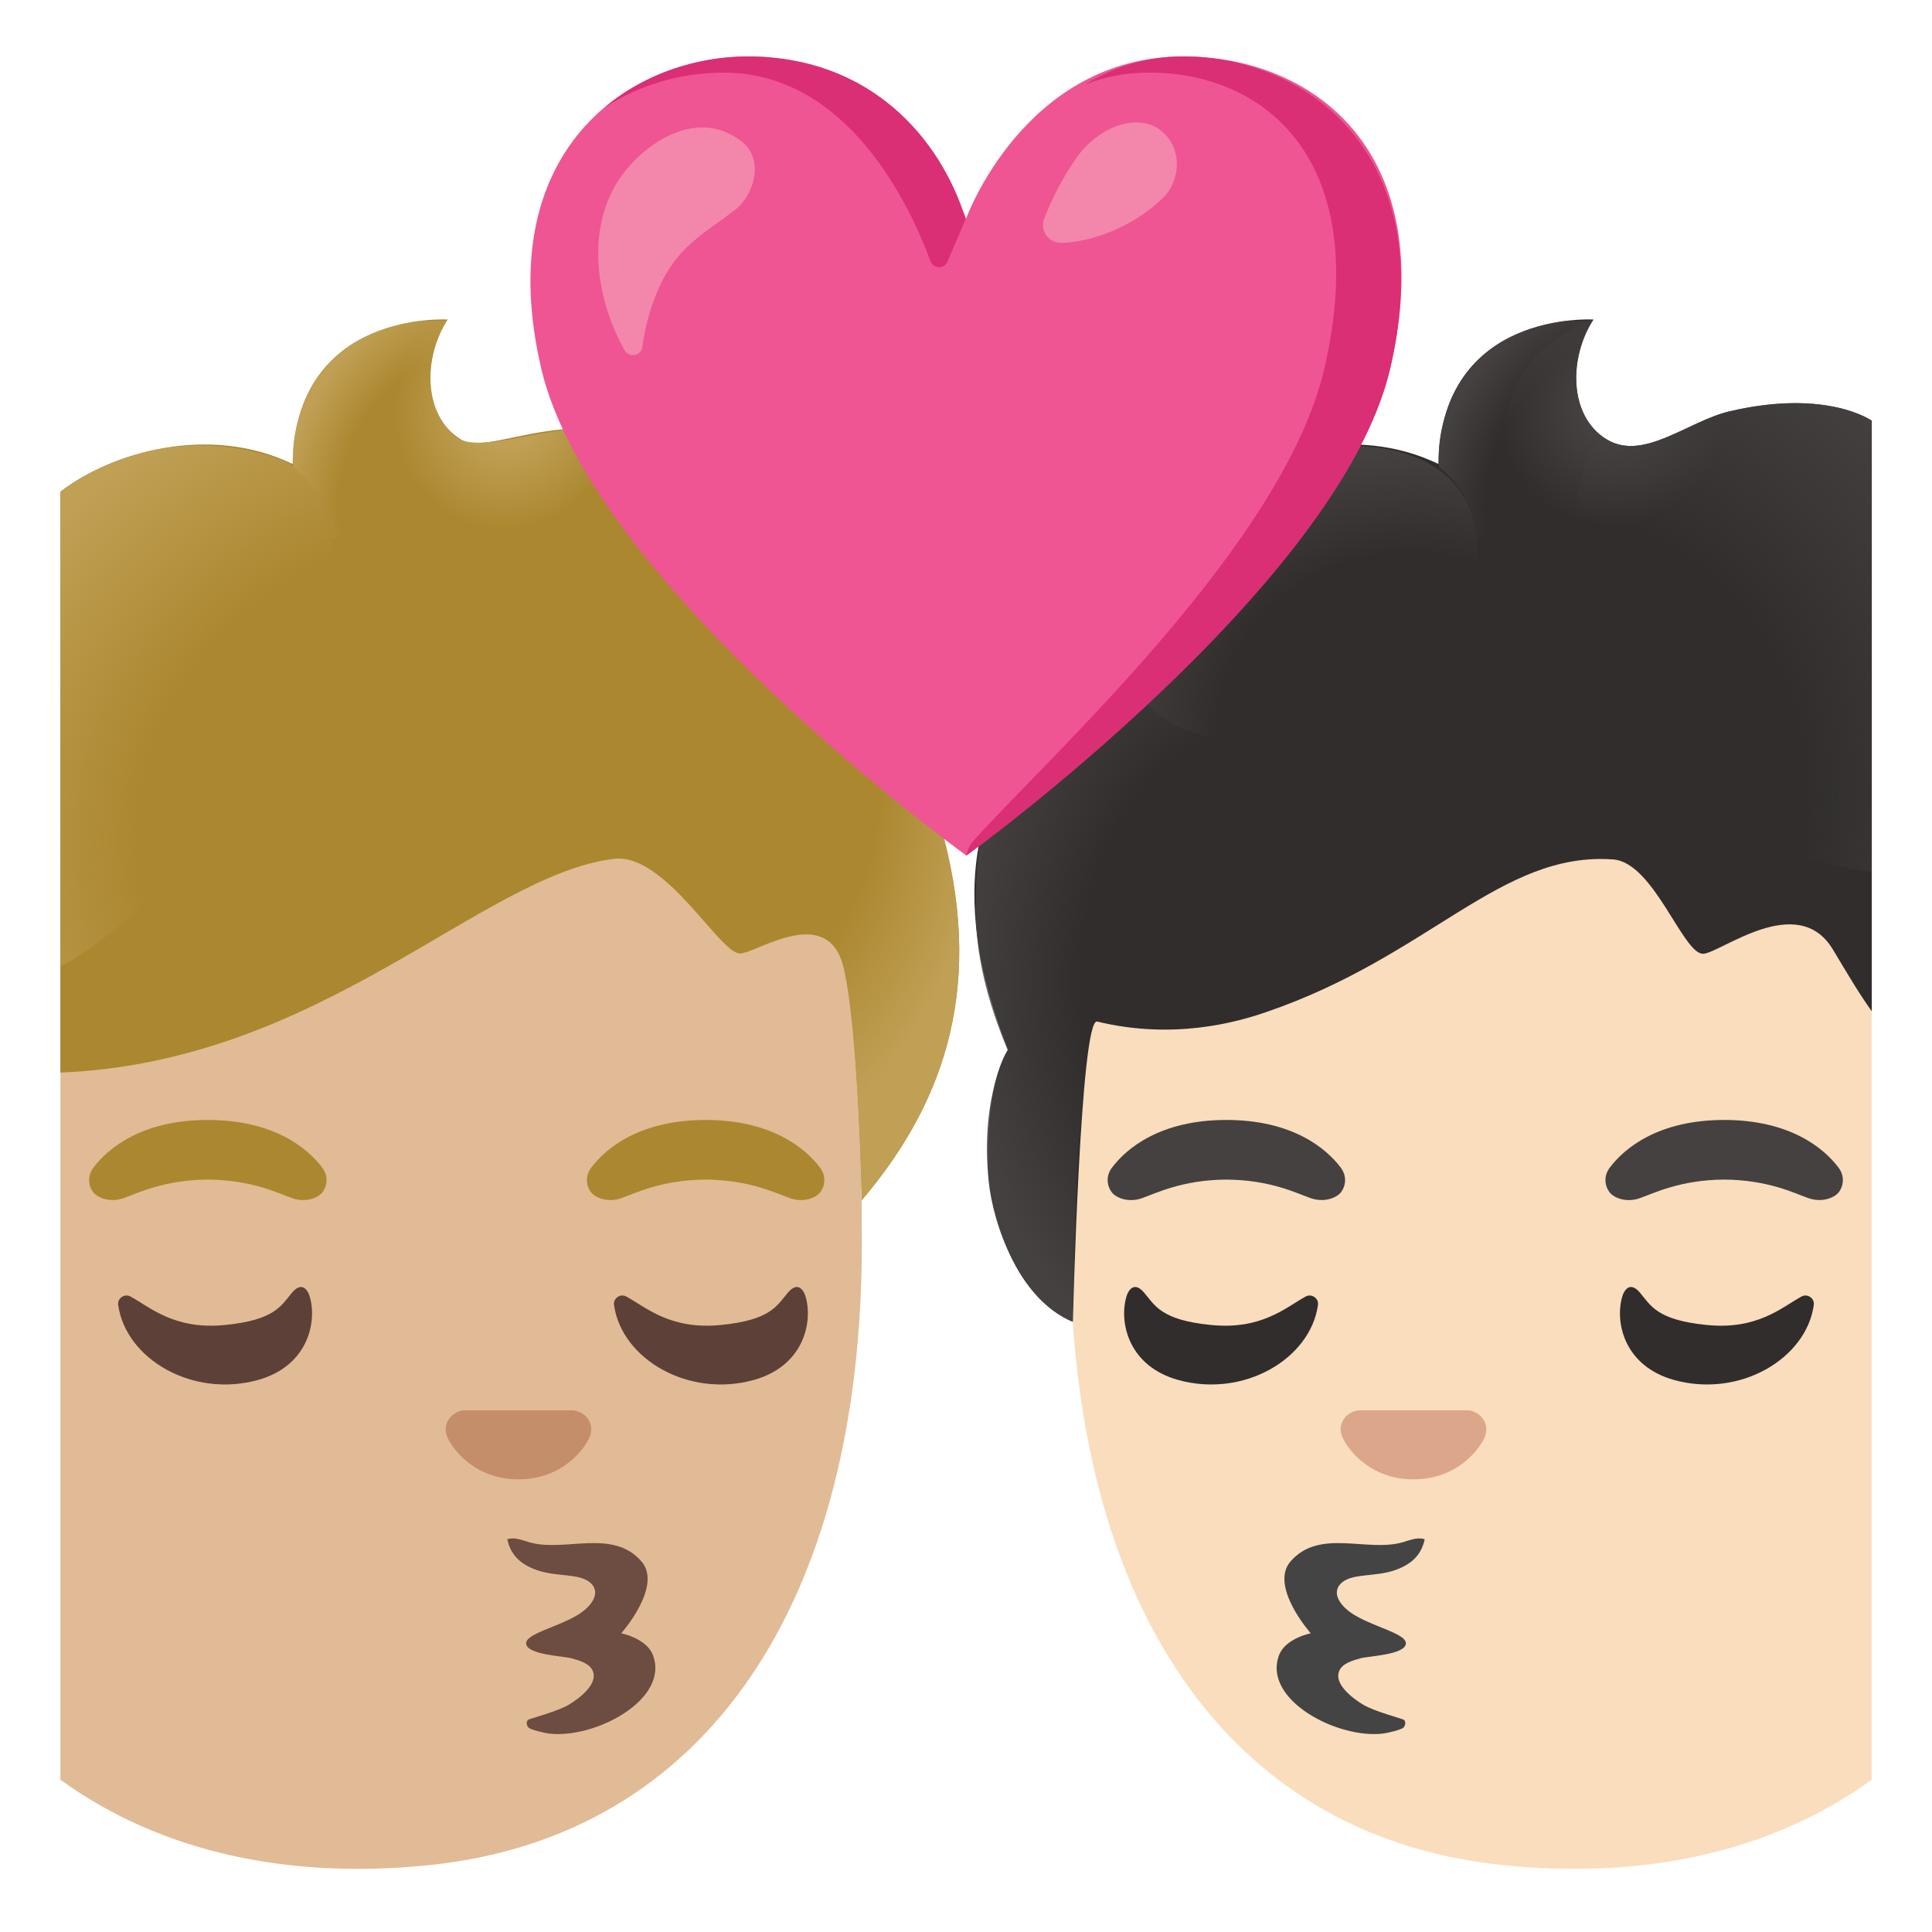 <?xml version="1.0" encoding="utf-8"?>
<!-- Generator: Adobe Illustrator 24.1.2, SVG Export Plug-In . SVG Version: 6.00 Build 0)  -->
<svg version="1.1" id="Layer_1" xmlns="http://www.w3.org/2000/svg" x="0px"
     y="0px"
     viewBox="0 0 128 128" style="enable-background:new 0 0 128 128;" xml:space="preserve">
<g>
	<g id="head_351_">
		<path style="fill:#F9DDBD;" d="M102.27,34.74c-27.05,0-31.37,19.51-31.37,47.59c0,23.97,10.35,39.27,28.5,41.22
			c9.35,1,17.91-0.79,24.6-5.64V40.6C118.69,36.83,111.62,34.74,102.27,34.74z"/>
	</g>
    <g id="eyebrows_175_">
		<path style="fill:#454140;" d="M106.65,77.36c0.97-1.29,3.22-3.16,7.58-3.16c4.36,0,6.61,1.87,7.58,3.16
			c0.43,0.57,0.32,1.23,0.02,1.62c-0.28,0.37-1.09,0.71-1.99,0.41c-0.9-0.31-2.66-1.22-5.61-1.24c-2.95,0.02-4.71,0.93-5.61,1.24
			c-0.9,0.31-1.72-0.04-1.99-0.41C106.33,78.59,106.22,77.93,106.65,77.36z"/>
        <path style="fill:#454140;" d="M73.67,77.36c0.97-1.29,3.22-3.16,7.58-3.16c4.36,0,6.61,1.87,7.58,3.16
			c0.43,0.57,0.32,1.23,0.02,1.62c-0.28,0.37-1.09,0.71-1.99,0.41c-0.9-0.31-2.66-1.22-5.61-1.24c-2.95,0.02-4.71,0.93-5.61,1.24
			c-0.9,0.31-1.72-0.04-1.99-0.41C73.35,78.59,73.24,77.93,73.67,77.36z"/>
	</g>
    <g id="eyes_172_">
		<path style="fill:#312D2D;" d="M108.65,85.64c-0.67-0.79-1.07-0.16-1.2,0.36c-0.45,1.76,0.25,4.54,3.47,5.43
			c4.36,1.2,8.76-1.42,9.25-4.98c0.06-0.44-0.43-0.77-0.82-0.55c-1.31,0.72-2.93,2.23-6.3,1.88
			C109.76,87.45,109.37,86.49,108.65,85.64z"/>
        <path style="fill:#312D2D;" d="M75.8,85.64c-0.67-0.79-1.07-0.16-1.2,0.36c-0.45,1.76,0.25,4.54,3.47,5.43
			c4.36,1.2,8.76-1.42,9.25-4.98c0.06-0.44-0.43-0.77-0.82-0.55c-1.31,0.72-2.93,2.23-6.3,1.88C76.92,87.45,76.52,86.49,75.8,85.64z
			"/>
	</g>
    <path id="mouth_101_" style="fill:#444444;" d="M91.65,114.85c-3.02,0.38-8.02-2.23-6.91-5.19c0.42-1.12,2.1-1.45,2.1-1.45
		s-2.76-3.12-1.34-4.76c1.91-2.21,5.07-0.59,7.43-1.27c0.48-0.14,0.99-0.36,1.46-0.2c-0.2,0.94-0.76,1.62-1.95,2.04
		c-1.34,0.47-2.8,0.2-3.54,0.83c-0.76,0.66-0.11,1.59,0.87,2.17c1.39,0.82,3.47,1.24,3.37,1.9c-0.11,0.72-2.49,0.8-3.02,0.95
		c-0.48,0.14-1.18,0.32-1.39,0.83c-0.38,0.89,0.93,1.85,1.6,2.25c0.74,0.44,2.61,0.93,2.68,0.99c0.14,0.12,0.11,0.37-0.02,0.51
		C92.86,114.6,91.94,114.81,91.65,114.85z"/>
    <path id="nose_174_" style="fill:#DBA689;" d="M89.65,93.53c0.11-0.04,0.22-0.07,0.33-0.09h7.33c0.11,0.01,0.22,0.04,0.33,0.09
		c0.66,0.27,1.03,0.96,0.72,1.69c-0.31,0.73-1.77,2.79-4.71,2.79c-2.94,0-4.4-2.06-4.71-2.79C88.62,94.49,88.99,93.8,89.65,93.53z"
    />
    <path id="hair_609_" style="fill:#312D2D;" d="M124,27.87c0,0-2.95-2.12-9.37-0.63c-2.82,0.65-5.76,3.38-8.22,1.85
		c-2.51-1.56-2.46-5.44-0.84-7.92c0,0-10.1-0.63-10.27,9.57c-5.58-2.7-12.1-0.75-15.45,1.89c-6.14,4.84-5.36,12.19-5.36,12.19
		s-15.59,4.76-7.71,24.74c0,0-1.73,2.4-1.16,8.61c0.39,4.26,2.47,8.19,5.46,9.39c0,0,0.5-20.15,1.61-19.88
		c5.06,1.23,9.25,0.04,11.15-0.61c10.89-3.71,15.57-10.67,23.03-10.13c2.7,0.19,4.62,6.26,5.96,6.25c1.11-0.01,6.25-4.18,8.6-0.29
		c0.95,1.58,1.73,2.92,2.58,4.1V27.87z"/>
    <g id="hairHighlights_34_">
		
			<radialGradient id="SVGID_1_" cx="106.827" cy="26.951" r="11.564"
                            gradientTransform="matrix(0.938 0.347 -0.362 0.978 16.407 -36.498)"
                            gradientUnits="userSpaceOnUse">
			<stop offset="0.177" style="stop-color:#454140"/>
                <stop offset="0.663" style="stop-color:#454140;stop-opacity:0"/>
		</radialGradient>
        <path style="fill:url(#SVGID_1_);" d="M124,27.87c0,0-2.95-2.12-9.37-0.63c-2.82,0.65-5.76,3.38-8.22,1.85
			c-2.51-1.56-2.46-5.44-0.84-7.92c-0.02,0.02-3.72,1.14-5.12,4.44c-2.82,6.61-1.29,18.29,23.57,21.54
			C123.91,47.15,124,30.05,124,27.87z"/>

        <radialGradient id="SVGID_2_" cx="97.696" cy="57.312" r="33.753"
                        gradientTransform="matrix(0.81 0.586 -0.707 0.976 59.058 -55.924)"
                        gradientUnits="userSpaceOnUse">
			<stop offset="0.602" style="stop-color:#454140;stop-opacity:0"/>
            <stop offset="1" style="stop-color:#454140"/>
		</radialGradient>
        <path style="fill:url(#SVGID_2_);" d="M124,27.87c0,0-2.95-2.12-9.37-0.63c-2.82,0.65-5.76,3.38-8.22,1.85
			c-2.51-1.56-7.26,25.42,17.6,28.66C123.91,57.75,124,30.05,124,27.87z"/>

        <radialGradient id="SVGID_3_" cx="84.222" cy="50.581" r="20.851"
                        gradientTransform="matrix(1 0 0 1.35 0 -3.381)" gradientUnits="userSpaceOnUse">
			<stop offset="0.602" style="stop-color:#454140;stop-opacity:0"/>
            <stop offset="1" style="stop-color:#454140"/>
		</radialGradient>
        <path style="fill:url(#SVGID_3_);" d="M83.56,48.67c-6.8,0.91-9.09-3.84-9.09-3.84c-9.46,3.93-9.79,10.72-9.83,15.18
			c-0.03,3.3,0.83,6.51,2.12,9.56c0,0-1.82,2.9-1.26,8.66c0.28,2.86,2,7.81,5.55,9.34c0,0,0.19-7.83,0.32-10.25
			c0.03-0.6,0.65-9.77,1.29-9.63C77.74,68.82,90.47,54.36,83.56,48.67z"/>

        <radialGradient id="SVGID_4_" cx="92.501" cy="47.092" r="19.552"
                        gradientTransform="matrix(0.955 -0.295 0.258 0.834 -8.01 35.134)"
                        gradientUnits="userSpaceOnUse">
			<stop offset="0.602" style="stop-color:#454140;stop-opacity:0"/>
            <stop offset="1" style="stop-color:#454140"/>
		</radialGradient>
        <path style="fill:url(#SVGID_4_);" d="M97.66,34.59c-1.73-6.9-12.84-5.88-17.82-1.96c-2.79,2.2-5.36,5.86-5.36,12.19
			c0,0,0.92,1.33,1.7,2.03c1.26,1.13,2.86,1.8,4.54,2.03c4.42,0.6,9.07-0.69,12.55-3.5c2.35-1.9,4.21-4.57,4.55-7.58
			C97.96,36.58,97.9,35.52,97.66,34.59z"/>

        <radialGradient id="SVGID_5_" cx="104.323" cy="31.345" r="9.034"
                        gradientTransform="matrix(0.905 0.425 -0.616 1.31 29.19 -54.078)"
                        gradientUnits="userSpaceOnUse">
			<stop offset="0.598" style="stop-color:#454140;stop-opacity:0"/>
            <stop offset="1" style="stop-color:#454140"/>
		</radialGradient>
        <path style="fill:url(#SVGID_5_);" d="M106.41,29.09c-2.51-1.56-2.46-5.44-0.84-7.92c-0.08,0.12-1.8,0.08-1.99,0.11
			c-1.48,0.2-2.94,0.66-4.22,1.44c-1.67,1.03-2.88,2.6-3.5,4.46c-0.45,1.33-0.61,2.57-0.52,3.78c0,0,2.19,1.39,2.53,4.7
			C97.93,36.3,107.66,29.86,106.41,29.09z"/>
	</g>
</g>
    <g>
	<g id="head_354_">
		<path style="fill:#E0BB95;" d="M25.73,34.74c27.05,0,31.37,19.51,31.37,47.59c0,23.97-10.35,39.27-28.5,41.22
			c-9.35,1-17.91-0.79-24.6-5.64V40.6C9.31,36.83,16.38,34.74,25.73,34.74z"/>
	</g>
        <g id="eyebrows_179_">
		<path style="fill:#AB872F;" d="M21.35,77.36c-0.97-1.29-3.22-3.16-7.58-3.16s-6.61,1.87-7.58,3.16c-0.43,0.57-0.32,1.23-0.02,1.62
			c0.28,0.37,1.09,0.71,1.99,0.41c0.9-0.31,2.66-1.22,5.61-1.24c2.95,0.02,4.71,0.93,5.61,1.24c0.9,0.31,1.72-0.04,1.99-0.41
			C21.67,78.59,21.78,77.93,21.35,77.36z"/>
            <path style="fill:#AB872F;" d="M54.33,77.36c-0.97-1.29-3.22-3.16-7.58-3.16s-6.61,1.87-7.58,3.16c-0.43,0.57-0.32,1.23-0.02,1.62
			c0.28,0.37,1.09,0.71,1.99,0.41c0.9-0.31,2.66-1.22,5.61-1.24c2.95,0.02,4.71,0.93,5.61,1.24c0.9,0.31,1.72-0.04,1.99-0.41
			C54.65,78.59,54.76,77.93,54.33,77.36z"/>
	</g>
        <g id="eyes_176_">
		<path style="fill:#5D4037;" d="M19.35,85.64c0.67-0.79,1.07-0.16,1.2,0.36c0.45,1.76-0.25,4.54-3.47,5.43
			c-4.36,1.2-8.76-1.42-9.25-4.98c-0.06-0.44,0.43-0.77,0.82-0.55c1.31,0.72,2.93,2.23,6.3,1.88
			C18.23,87.45,18.63,86.49,19.35,85.64z"/>
            <path style="fill:#5D4037;" d="M52.2,85.64c0.67-0.79,1.07-0.16,1.2,0.36c0.45,1.76-0.25,4.54-3.47,5.43
			c-4.36,1.2-8.76-1.42-9.25-4.98c-0.06-0.44,0.43-0.77,0.82-0.55c1.31,0.72,2.93,2.23,6.3,1.88C51.08,87.45,51.48,86.49,52.2,85.64
			z"/>
	</g>
        <path id="mouth_104_" style="fill:#6D4C41;" d="M36.35,114.85c3.02,0.38,8.02-2.23,6.91-5.19c-0.42-1.12-2.1-1.45-2.1-1.45
		s2.76-3.12,1.34-4.76c-1.91-2.21-5.07-0.59-7.43-1.27c-0.48-0.14-0.99-0.36-1.46-0.2c0.2,0.94,0.76,1.62,1.95,2.04
		c1.34,0.47,2.8,0.2,3.54,0.83c0.76,0.66,0.11,1.59-0.87,2.17c-1.39,0.82-3.47,1.24-3.37,1.9c0.11,0.72,2.49,0.8,3.02,0.95
		c0.48,0.14,1.18,0.32,1.39,0.83c0.38,0.89-0.93,1.85-1.6,2.25c-0.74,0.44-2.61,0.93-2.68,0.99c-0.14,0.12-0.11,0.37,0.02,0.51
		C35.14,114.6,36.06,114.81,36.35,114.85z"/>
        <path id="nose_177_" style="fill:#C48E6A;" d="M38.35,93.53c-0.11-0.04-0.22-0.07-0.33-0.09h-7.33c-0.11,0.01-0.22,0.04-0.33,0.09
		c-0.66,0.27-1.03,0.96-0.72,1.69c0.31,0.73,1.77,2.79,4.71,2.79c2.94,0,4.4-2.06,4.71-2.79C39.37,94.49,39.01,93.8,38.35,93.53z"/>
        <path id="hair_604_" style="fill:#AB872F;" d="M62.52,55.44c-1.44-5.5-3.51-16.65-11.47-22.57c-11.22-8.35-18.1-2.25-20.55-3.78
		c-2.51-1.56-2.46-5.44-0.84-7.92c0,0-10.1-0.63-10.27,9.57C13.84,28.07,7.37,29.97,4,32.58v38.48
		c17.28-0.69,27.89-13.08,36.67-14.16c3.4-0.42,7.01,6.28,8.35,6.27c1.11-0.01,5.86-3.42,6.89,1c0.97,4.17,1.19,15.34,1.19,15.34
		C62.18,73.52,65.28,66.01,62.52,55.44z"/>
        <g id="hairHighlights_29_">
		
			<radialGradient id="SVGID_6_" cx="33.723" cy="27.052" r="11.78"
                            gradientTransform="matrix(0.938 0.347 -0.375 1.013 12.247 -12.062)"
                            gradientUnits="userSpaceOnUse">
			<stop offset="0.206" style="stop-color:#BFA055"/>
                <stop offset="0.646" style="stop-color:#BFA055;stop-opacity:0"/>
		</radialGradient>
            <path style="fill:url(#SVGID_6_);" d="M37.38,28.49c0,0-1.37,0.18-2.58,0.42c-1.83,0.36-3.86,0.74-4.71-0.04
			c-2.02-1.86-2.05-5.22-0.43-7.7c-0.02,0.02-2.83,1.04-4.23,5.09c-0.71,2.07-1.24,8.83,3.53,11.02c6.27,2.88,13.74,1.1,15.53-1.02
			C46.78,33.57,39.88,27.92,37.38,28.49z"/>

            <radialGradient id="SVGID_7_" cx="28.408" cy="31.345" r="9.034"
                            gradientTransform="matrix(0.905 0.425 -0.616 1.31 21.987 -21.802)"
                            gradientUnits="userSpaceOnUse">
			<stop offset="0.598" style="stop-color:#BFA055;stop-opacity:0"/>
                <stop offset="1" style="stop-color:#BFA055"/>
		</radialGradient>
            <path style="fill:url(#SVGID_7_);" d="M30.5,29.09c-2.51-1.56-2.46-5.44-0.84-7.92c-0.08,0.12-1.8,0.08-1.99,0.11
			c-1.48,0.2-2.94,0.66-4.22,1.44c-1.67,1.03-2.88,2.6-3.5,4.46c-0.45,1.33-0.61,2.57-0.52,3.78c0,0,2.19,1.39,2.53,4.7
			C22.01,36.3,31.75,29.86,30.5,29.09z"/>

            <radialGradient id="SVGID_8_" cx="30.911" cy="54.034" r="36.311"
                            gradientTransform="matrix(0.955 -0.295 0.258 0.834 -12.543 18.105)"
                            gradientUnits="userSpaceOnUse">
			<stop offset="0.602" style="stop-color:#BFA055;stop-opacity:0"/>
                <stop offset="1" style="stop-color:#BFA055"/>
		</radialGradient>
            <path style="fill:url(#SVGID_8_);" d="M18.26,49.03c1.55-2.59,3.29-8.22,3.64-11.22c0.14-1.22,0.08-2.29-0.15-3.21
			c-0.47-1.88-1.48-3.18-2.8-4.03C10.48,27.39,4.28,32.37,4,32.58V64C4.27,64.05,11.84,59.77,18.26,49.03z"/>

            <radialGradient id="SVGID_9_" cx="49.402" cy="51.243" r="18.552"
                            gradientTransform="matrix(1 0 0 1.553 0 -28.322)" gradientUnits="userSpaceOnUse">
			<stop offset="0.475" style="stop-color:#BFA055;stop-opacity:0"/>
                <stop offset="0.845" style="stop-color:#BFA055"/>
		</radialGradient>
            <path style="fill:url(#SVGID_9_);" d="M62.52,55.44c-1.44-5.5-3.51-16.65-11.47-22.57c-1.52-1.13-2.95-1.99-4.31-2.64l2.28,32.94
			c1.11-0.01,5.86-3.42,6.89,1c0.97,4.17,1.19,15.34,1.19,15.34C62.18,73.52,65.28,66.01,62.52,55.44z"/>
	</g>
</g>
    <g>
	<path style="fill:#EF5592;" d="M78.41,3.74C67.87,3.74,64,14.5,64,14.5S60.18,3.74,49.57,3.74c-7.97,0-17.07,6.32-13.71,20.68
		c3.36,14.36,28.16,32.26,28.16,32.26s24.72-17.9,28.08-32.26C95.46,10.06,87.02,3.74,78.41,3.74z"/>
        <g>
		<path style="fill:#DA2E75;" d="M47.94,4.81c8.27,0,12.38,8.89,13.71,12.5c0.19,0.51,0.91,0.53,1.12,0.03l1.21-2.83
			c-1.71-5.45-6.4-10.77-14.41-10.77c-3.32,0-6.82,1.1-9.55,3.41C42.42,5.56,45.25,4.81,47.94,4.81z"/>
            <path style="fill:#DA2E75;" d="M78.41,3.74c-2.55,0-4.7,0.74-6.51,1.85c1.27-0.49,2.68-0.78,4.23-0.78
			c7.8,0,14.77,5.91,11.62,19.58c-2.7,11.73-18.5,25.96-23.32,31.39c-0.31,0.35-0.41,0.91-0.41,0.91s24.72-17.9,28.08-32.26
			C95.46,10.06,86.38,3.74,78.41,3.74z"/>
	</g>
        <g>
		<g>
			<g>
				<path style="fill:#F386AB;" d="M41.4,11.36c1.8-2.25,5.03-4.11,7.76-1.97c1.48,1.16,0.83,3.54-0.49,4.54
					c-1.93,1.46-3.6,2.34-4.77,4.63c-0.7,1.38-1.13,2.88-1.34,4.42c-0.08,0.61-0.88,0.75-1.18,0.22
					C39.34,19.6,38.77,14.65,41.4,11.36z"/>
			</g>
		</g>
	</g>
        <path style="fill:#F386AB;" d="M70.31,16.09c-0.85,0-1.44-0.82-1.13-1.61c0.57-1.45,1.31-2.86,2.2-4.11
		c1.32-1.85,3.82-2.92,5.41-1.81c1.63,1.15,1.42,3.43,0.27,4.54C74.61,15.49,71.53,16.09,70.31,16.09z"/>
</g>
</svg>
